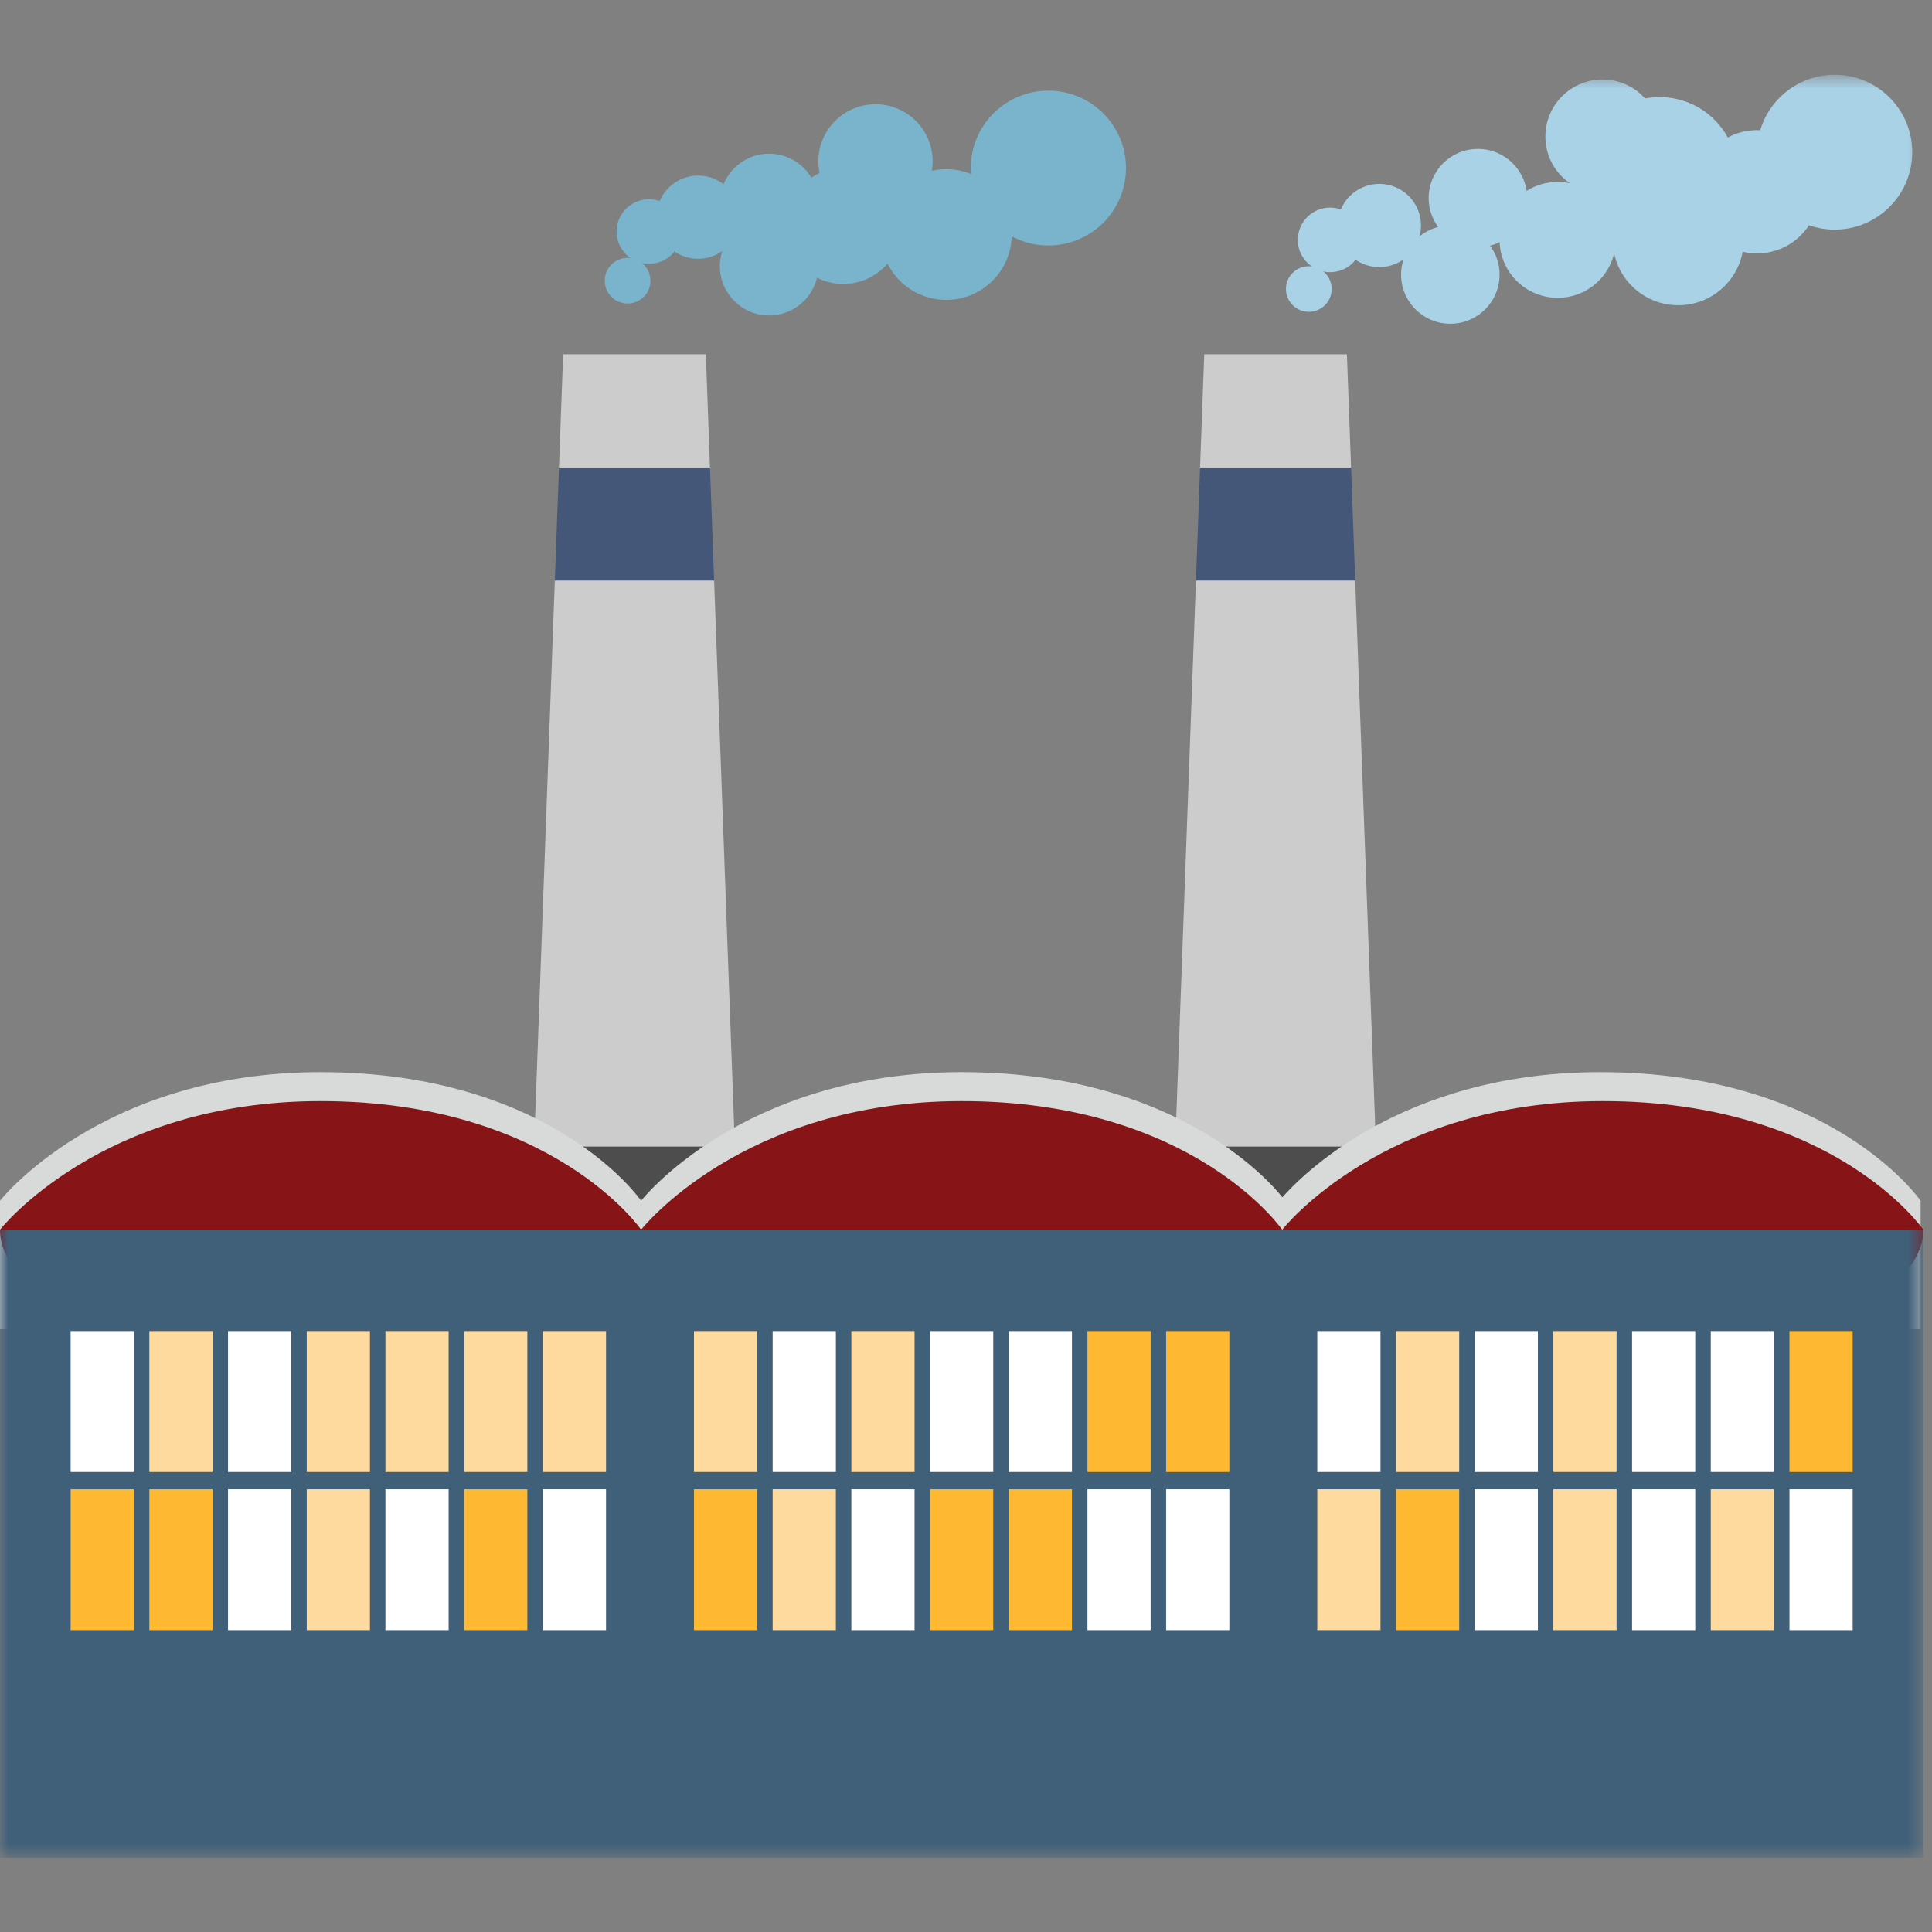 <?xml version="1.0" encoding="UTF-8"?>
<svg width="120px" height="120px" viewBox="0 0 120 120" version="1.1" xmlns="http://www.w3.org/2000/svg" xmlns:xlink="http://www.w3.org/1999/xlink">
    <rect x="0" y="0" width="120" height="120" fill="#808080" stroke="none"/>
    <!-- Generator: Sketch 51.1 (57501) - http://www.bohemiancoding.com/sketch -->
    <title>Factory17</title>
    <desc>Created with Sketch.</desc>
    <defs>
        <polygon id="path-1" points="0 111.356 119.46 111.356 119.46 0.613 0 0.613"></polygon>
    </defs>
    <g id="Factory17" stroke="none" stroke-width="1" fill="none" fill-rule="evenodd">
        <g id="Page-1" transform="translate(0, 4)">
            <polygon id="Fill-1" fill="#4D4D4D" points="30.577 72.377 49.063 72.377 49.063 67.208 30.577 67.208"></polygon>
            <polygon id="Fill-2" fill="#445778" points="34.72 25.036 34.461 32.065 44.355 32.065 44.097 25.036"></polygon>
            <polygon id="Fill-3" fill="#CCCCCC" points="43.84 18.007 34.978 18.007 34.72 25.036 44.097 25.036"></polygon>
            <polygon id="Fill-4" fill="#CCCCCC" points="44.355 32.065 34.461 32.065 33.174 67.208 45.643 67.208"></polygon>
            <polygon id="Fill-5" fill="#4D4D4D" points="70.396 72.377 88.881 72.377 88.881 67.208 70.396 67.208"></polygon>
            <polygon id="Fill-6" fill="#445778" points="74.539 25.036 74.283 32.065 84.174 32.065 83.918 25.036"></polygon>
            <polygon id="Fill-7" fill="#CCCCCC" points="83.659 18.007 74.798 18.007 74.539 25.036 83.917 25.036"></polygon>
            <polygon id="Fill-8" fill="#CCCCCC" points="84.174 32.065 74.283 32.065 72.993 67.208 85.463 67.208"></polygon>
            <g id="Group-88" transform="translate(0, 0.031)">
                <path d="M40.4,13.403 C40.4,14.186 39.764,14.82 38.98,14.82 C38.196,14.82 37.561,14.186 37.561,13.403 C37.561,12.621 38.196,11.987 38.98,11.987 C39.764,11.987 40.4,12.621 40.4,13.403" id="Fill-9" fill="#79B4CC"></path>
                <path d="M45.949,9.459 C45.949,10.886 44.79,12.044 43.359,12.044 C41.929,12.044 40.769,10.886 40.769,9.459 C40.769,8.031 41.929,6.874 43.359,6.874 C44.79,6.874 45.949,8.031 45.949,9.459" id="Fill-11" fill="#79B4CC"></path>
                <path d="M42.317,10.351 C42.317,11.46 41.417,12.358 40.308,12.358 C39.197,12.358 38.297,11.46 38.297,10.351 C38.297,9.243 39.197,8.345 40.308,8.345 C41.417,8.345 42.317,9.243 42.317,10.351" id="Fill-13" fill="#79B4CC"></path>
                <path d="M57.928,5.986 C57.928,7.94 56.34,9.527 54.378,9.527 C52.418,9.527 50.829,7.94 50.829,5.986 C50.829,4.029 52.418,2.443 54.378,2.443 C56.34,2.443 57.928,4.029 57.928,5.986" id="Fill-15" fill="#79B4CC"></path>
                <path d="M69.936,6.407 C69.936,9.062 67.778,11.216 65.115,11.216 C62.454,11.216 60.296,9.062 60.296,6.407 C60.296,3.752 62.454,1.599 65.115,1.599 C67.778,1.599 69.936,3.752 69.936,6.407" id="Fill-17" fill="#79B4CC"></path>
                <path d="M55.988,10.006 C55.988,11.992 54.372,13.605 52.381,13.605 C50.389,13.605 48.773,11.992 48.773,10.006 C48.773,8.019 50.389,6.407 52.381,6.407 C54.372,6.407 55.988,8.019 55.988,10.006" id="Fill-19" fill="#79B4CC"></path>
                <path d="M62.84,10.534 C62.84,12.775 61.016,14.594 58.769,14.594 C56.522,14.594 54.701,12.775 54.701,10.534 C54.701,8.293 56.522,6.474 58.769,6.474 C61.016,6.474 62.84,8.293 62.84,10.534" id="Fill-21" fill="#79B4CC"></path>
                <path d="M50.829,12.51 C50.829,14.194 49.459,15.561 47.771,15.561 C46.081,15.561 44.713,14.194 44.713,12.51 C44.713,10.827 46.081,9.459 47.771,9.459 C49.459,9.459 50.829,10.827 50.829,12.51" id="Fill-23" fill="#79B4CC"></path>
                <path d="M50.829,8.567 C50.829,10.252 49.459,11.618 47.771,11.618 C46.081,11.618 44.713,10.252 44.713,8.567 C44.713,6.883 46.081,5.516 47.771,5.516 C49.459,5.516 50.829,6.883 50.829,8.567" id="Fill-25" fill="#79B4CC"></path>
                <path d="M99.384,62.561 C87.004,62.561 80.715,69.119 79.653,70.335 C78.674,69.119 72.798,62.561 59.73,62.561 C46.093,62.561 39.823,70.543 39.82,70.547 C39.818,70.543 34.307,62.561 19.911,62.561 C6.269,62.561 0,70.547 0,70.547 L0,78.532 L59.73,78.532 L119.292,78.532 L119.292,70.547 C119.292,70.547 113.784,62.561 99.384,62.561" id="Fill-27" fill="#D8DAD9"></path>
                <path d="M59.73,64.36 C46.093,64.36 39.823,72.343 39.82,72.346 C39.818,72.343 34.307,64.36 19.91,64.36 C6.269,64.36 0,72.347 0,72.347 C0,76.756 8.914,80.333 19.91,80.333 C30.907,80.333 39.818,76.758 39.82,72.349 C39.823,76.758 48.736,80.333 59.73,80.333 C70.727,80.333 79.639,76.756 79.639,72.347 C79.639,72.347 74.13,64.36 59.73,64.36" id="Fill-29" fill="#871417"></path>
                <path d="M99.55,64.36 C85.908,64.36 79.639,72.347 79.639,72.347 C79.639,76.756 88.555,80.333 99.55,80.333 C110.546,80.333 119.46,76.756 119.46,72.347 C119.46,72.347 113.951,64.36 99.55,64.36" id="Fill-31" fill="#871417"></path>
                <mask id="mask-2" fill="white">
                    <use xlink:href="#path-1"></use>
                </mask>
                <g id="Clip-34"></g>
                <polygon id="Fill-33" fill="#40607A" mask="url(#mask-2)" points="0 111.356 119.46 111.356 119.46 72.347 0 72.347"></polygon>
                <polygon id="Fill-35" fill="#FFFFFF" mask="url(#mask-2)" points="4.387 87.397 8.313 87.397 8.313 78.643 4.387 78.643"></polygon>
                <polygon id="Fill-36" fill="#FFDA9E" mask="url(#mask-2)" points="9.276 87.397 13.201 87.397 13.201 78.643 9.276 78.643"></polygon>
                <polygon id="Fill-37" fill="#FFFFFF" mask="url(#mask-2)" points="14.163 87.397 18.088 87.397 18.088 78.643 14.163 78.643"></polygon>
                <polygon id="Fill-38" fill="#FFDA9E" mask="url(#mask-2)" points="19.052 87.397 22.977 87.397 22.977 78.643 19.052 78.643"></polygon>
                <polygon id="Fill-39" fill="#FFDA9E" mask="url(#mask-2)" points="23.94 87.397 27.865 87.397 27.865 78.643 23.94 78.643"></polygon>
                <polygon id="Fill-40" fill="#FFDA9E" mask="url(#mask-2)" points="28.828 87.397 32.754 87.397 32.754 78.643 28.828 78.643"></polygon>
                <polygon id="Fill-41" fill="#FFDA9E" mask="url(#mask-2)" points="33.715 87.397 37.641 87.397 37.641 78.643 33.715 78.643"></polygon>
                <polygon id="Fill-42" fill="#FFB832" mask="url(#mask-2)" points="4.387 97.222 8.313 97.222 8.313 88.467 4.387 88.467"></polygon>
                <polygon id="Fill-43" fill="#FFB832" mask="url(#mask-2)" points="9.276 97.222 13.201 97.222 13.201 88.467 9.276 88.467"></polygon>
                <polygon id="Fill-44" fill="#FFFFFF" mask="url(#mask-2)" points="14.163 97.222 18.088 97.222 18.088 88.467 14.163 88.467"></polygon>
                <polygon id="Fill-45" fill="#FFDA9E" mask="url(#mask-2)" points="19.052 97.222 22.977 97.222 22.977 88.467 19.052 88.467"></polygon>
                <polygon id="Fill-46" fill="#FFFFFF" mask="url(#mask-2)" points="23.94 97.222 27.865 97.222 27.865 88.467 23.94 88.467"></polygon>
                <polygon id="Fill-47" fill="#FFB832" mask="url(#mask-2)" points="28.828 97.222 32.754 97.222 32.754 88.467 28.828 88.467"></polygon>
                <polygon id="Fill-48" fill="#FFFFFF" mask="url(#mask-2)" points="33.715 97.222 37.641 97.222 37.641 88.467 33.715 88.467"></polygon>
                <polygon id="Fill-49" fill="#FFDA9E" mask="url(#mask-2)" points="43.104 87.397 47.029 87.397 47.029 78.643 43.104 78.643"></polygon>
                <polygon id="Fill-50" fill="#FFFFFF" mask="url(#mask-2)" points="47.991 87.397 51.917 87.397 51.917 78.643 47.991 78.643"></polygon>
                <polygon id="Fill-51" fill="#FFDA9E" mask="url(#mask-2)" points="52.879 87.397 56.805 87.397 56.805 78.643 52.879 78.643"></polygon>
                <polygon id="Fill-52" fill="#FFFFFF" mask="url(#mask-2)" points="57.767 87.397 61.692 87.397 61.692 78.643 57.767 78.643"></polygon>
                <polygon id="Fill-53" fill="#FFFFFF" mask="url(#mask-2)" points="62.656 87.397 66.581 87.397 66.581 78.643 62.656 78.643"></polygon>
                <polygon id="Fill-54" fill="#FFB832" mask="url(#mask-2)" points="67.543 87.397 71.468 87.397 71.468 78.643 67.543 78.643"></polygon>
                <polygon id="Fill-55" fill="#FFB832" mask="url(#mask-2)" points="72.43 87.397 76.357 87.397 76.357 78.643 72.43 78.643"></polygon>
                <polygon id="Fill-56" fill="#FFB832" mask="url(#mask-2)" points="43.104 97.222 47.029 97.222 47.029 88.467 43.104 88.467"></polygon>
                <polygon id="Fill-57" fill="#FFDA9E" mask="url(#mask-2)" points="47.991 97.222 51.917 97.222 51.917 88.467 47.991 88.467"></polygon>
                <polygon id="Fill-58" fill="#FFFFFF" mask="url(#mask-2)" points="52.879 97.222 56.805 97.222 56.805 88.467 52.879 88.467"></polygon>
                <polygon id="Fill-59" fill="#FFB832" mask="url(#mask-2)" points="57.767 97.222 61.692 97.222 61.692 88.467 57.767 88.467"></polygon>
                <polygon id="Fill-60" fill="#FFB832" mask="url(#mask-2)" points="62.656 97.222 66.581 97.222 66.581 88.467 62.656 88.467"></polygon>
                <polygon id="Fill-61" fill="#FFFFFF" mask="url(#mask-2)" points="67.543 97.222 71.468 97.222 71.468 88.467 67.543 88.467"></polygon>
                <polygon id="Fill-62" fill="#FFFFFF" mask="url(#mask-2)" points="72.43 97.222 76.357 97.222 76.357 88.467 72.43 88.467"></polygon>
                <polygon id="Fill-63" fill="#FFFFFF" mask="url(#mask-2)" points="81.819 87.397 85.744 87.397 85.744 78.643 81.819 78.643"></polygon>
                <polygon id="Fill-64" fill="#FFDA9E" mask="url(#mask-2)" points="86.707 87.397 90.633 87.397 90.633 78.643 86.707 78.643"></polygon>
                <polygon id="Fill-65" fill="#FFFFFF" mask="url(#mask-2)" points="91.595 87.397 95.521 87.397 95.521 78.643 91.595 78.643"></polygon>
                <polygon id="Fill-66" fill="#FFDA9E" mask="url(#mask-2)" points="96.482 87.397 100.409 87.397 100.409 78.643 96.482 78.643"></polygon>
                <polygon id="Fill-67" fill="#FFFFFF" mask="url(#mask-2)" points="101.371 87.397 105.295 87.397 105.295 78.643 101.371 78.643"></polygon>
                <polygon id="Fill-68" fill="#FFFFFF" mask="url(#mask-2)" points="106.259 87.397 110.183 87.397 110.183 78.643 106.259 78.643"></polygon>
                <polygon id="Fill-69" fill="#FFB832" mask="url(#mask-2)" points="111.147 87.397 115.072 87.397 115.072 78.643 111.147 78.643"></polygon>
                <polygon id="Fill-70" fill="#FFDA9E" mask="url(#mask-2)" points="81.819 97.222 85.744 97.222 85.744 88.467 81.819 88.467"></polygon>
                <polygon id="Fill-71" fill="#FFB832" mask="url(#mask-2)" points="86.707 97.222 90.633 97.222 90.633 88.467 86.707 88.467"></polygon>
                <polygon id="Fill-72" fill="#FFFFFF" mask="url(#mask-2)" points="91.595 97.222 95.521 97.222 95.521 88.467 91.595 88.467"></polygon>
                <polygon id="Fill-73" fill="#FFDA9E" mask="url(#mask-2)" points="96.482 97.222 100.409 97.222 100.409 88.467 96.482 88.467"></polygon>
                <polygon id="Fill-74" fill="#FFFFFF" mask="url(#mask-2)" points="101.371 97.222 105.295 97.222 105.295 88.467 101.371 88.467"></polygon>
                <polygon id="Fill-75" fill="#FFDA9E" mask="url(#mask-2)" points="106.259 97.222 110.183 97.222 110.183 88.467 106.259 88.467"></polygon>
                <polygon id="Fill-76" fill="#FFFFFF" mask="url(#mask-2)" points="111.147 97.222 115.072 97.222 115.072 88.467 111.147 88.467"></polygon>
                <path d="M82.712,13.92 C82.712,14.702 82.077,15.336 81.292,15.336 C80.509,15.336 79.872,14.702 79.872,13.92 C79.872,13.138 80.509,12.504 81.292,12.504 C82.077,12.504 82.712,13.138 82.712,13.92" id="Fill-77" fill="#A9D2E7" mask="url(#mask-2)"></path>
                <path d="M88.261,9.975 C88.261,11.403 87.101,12.56 85.67,12.56 C84.24,12.56 83.08,11.403 83.08,9.975 C83.08,8.548 84.24,7.39 85.67,7.39 C87.101,7.39 88.261,8.548 88.261,9.975" id="Fill-78" fill="#A9D2E7" mask="url(#mask-2)"></path>
                <path d="M84.629,10.868 C84.629,11.976 83.729,12.874 82.617,12.874 C81.508,12.874 80.609,11.976 80.609,10.868 C80.609,9.76 81.508,8.862 82.617,8.862 C83.729,8.862 84.629,9.76 84.629,10.868" id="Fill-79" fill="#A9D2E7" mask="url(#mask-2)"></path>
                <path d="M103.084,4.447 C103.084,6.402 101.495,7.988 99.535,7.988 C97.574,7.988 95.986,6.402 95.986,4.447 C95.986,2.492 97.574,0.905 99.535,0.905 C101.495,0.905 103.084,2.492 103.084,4.447" id="Fill-80" fill="#A9D2E7" mask="url(#mask-2)"></path>
                <path d="M118.773,5.422 C118.773,8.076 116.615,10.23 113.954,10.23 C111.292,10.23 109.134,8.076 109.134,5.422 C109.134,2.767 111.292,0.613 113.954,0.613 C116.615,0.613 118.773,2.767 118.773,5.422" id="Fill-81" fill="#A9D2E7" mask="url(#mask-2)"></path>
                <path d="M107.903,6.808 C107.903,9.463 105.745,11.617 103.085,11.617 C100.421,11.617 98.265,9.463 98.265,6.808 C98.265,4.153 100.421,2 103.085,2 C105.745,2 107.903,4.153 107.903,6.808" id="Fill-82" fill="#A9D2E7" mask="url(#mask-2)"></path>
                <path d="M112.974,7.88 C112.974,9.994 111.255,11.709 109.134,11.709 C107.015,11.709 105.297,9.994 105.297,7.88 C105.297,5.766 107.015,4.052 109.134,4.052 C111.255,4.052 112.974,5.766 112.974,7.88" id="Fill-83" fill="#A9D2E7" mask="url(#mask-2)"></path>
                <path d="M100.356,10.868 C100.356,12.855 98.74,14.467 96.749,14.467 C94.757,14.467 93.141,12.855 93.141,10.868 C93.141,8.881 94.757,7.269 96.749,7.269 C98.74,7.269 100.356,8.881 100.356,10.868" id="Fill-84" fill="#A9D2E7" mask="url(#mask-2)"></path>
                <path d="M108.307,10.868 C108.307,13.109 106.485,14.928 104.239,14.928 C101.991,14.928 100.17,13.109 100.17,10.868 C100.17,8.628 101.991,6.808 104.239,6.808 C106.485,6.808 108.307,8.628 108.307,10.868" id="Fill-85" fill="#A9D2E7" mask="url(#mask-2)"></path>
                <path d="M93.141,13.027 C93.141,14.712 91.771,16.078 90.082,16.078 C88.393,16.078 87.024,14.712 87.024,13.027 C87.024,11.343 88.393,9.975 90.082,9.975 C91.771,9.975 93.141,11.343 93.141,13.027" id="Fill-86" fill="#A9D2E7" mask="url(#mask-2)"></path>
                <path d="M94.853,8.271 C94.853,9.954 93.484,11.322 91.795,11.322 C90.104,11.322 88.737,9.954 88.737,8.271 C88.737,6.585 90.104,5.218 91.795,5.218 C93.484,5.218 94.853,6.585 94.853,8.271" id="Fill-87" fill="#A9D2E7" mask="url(#mask-2)"></path>
            </g>
        </g>
    </g>
</svg>